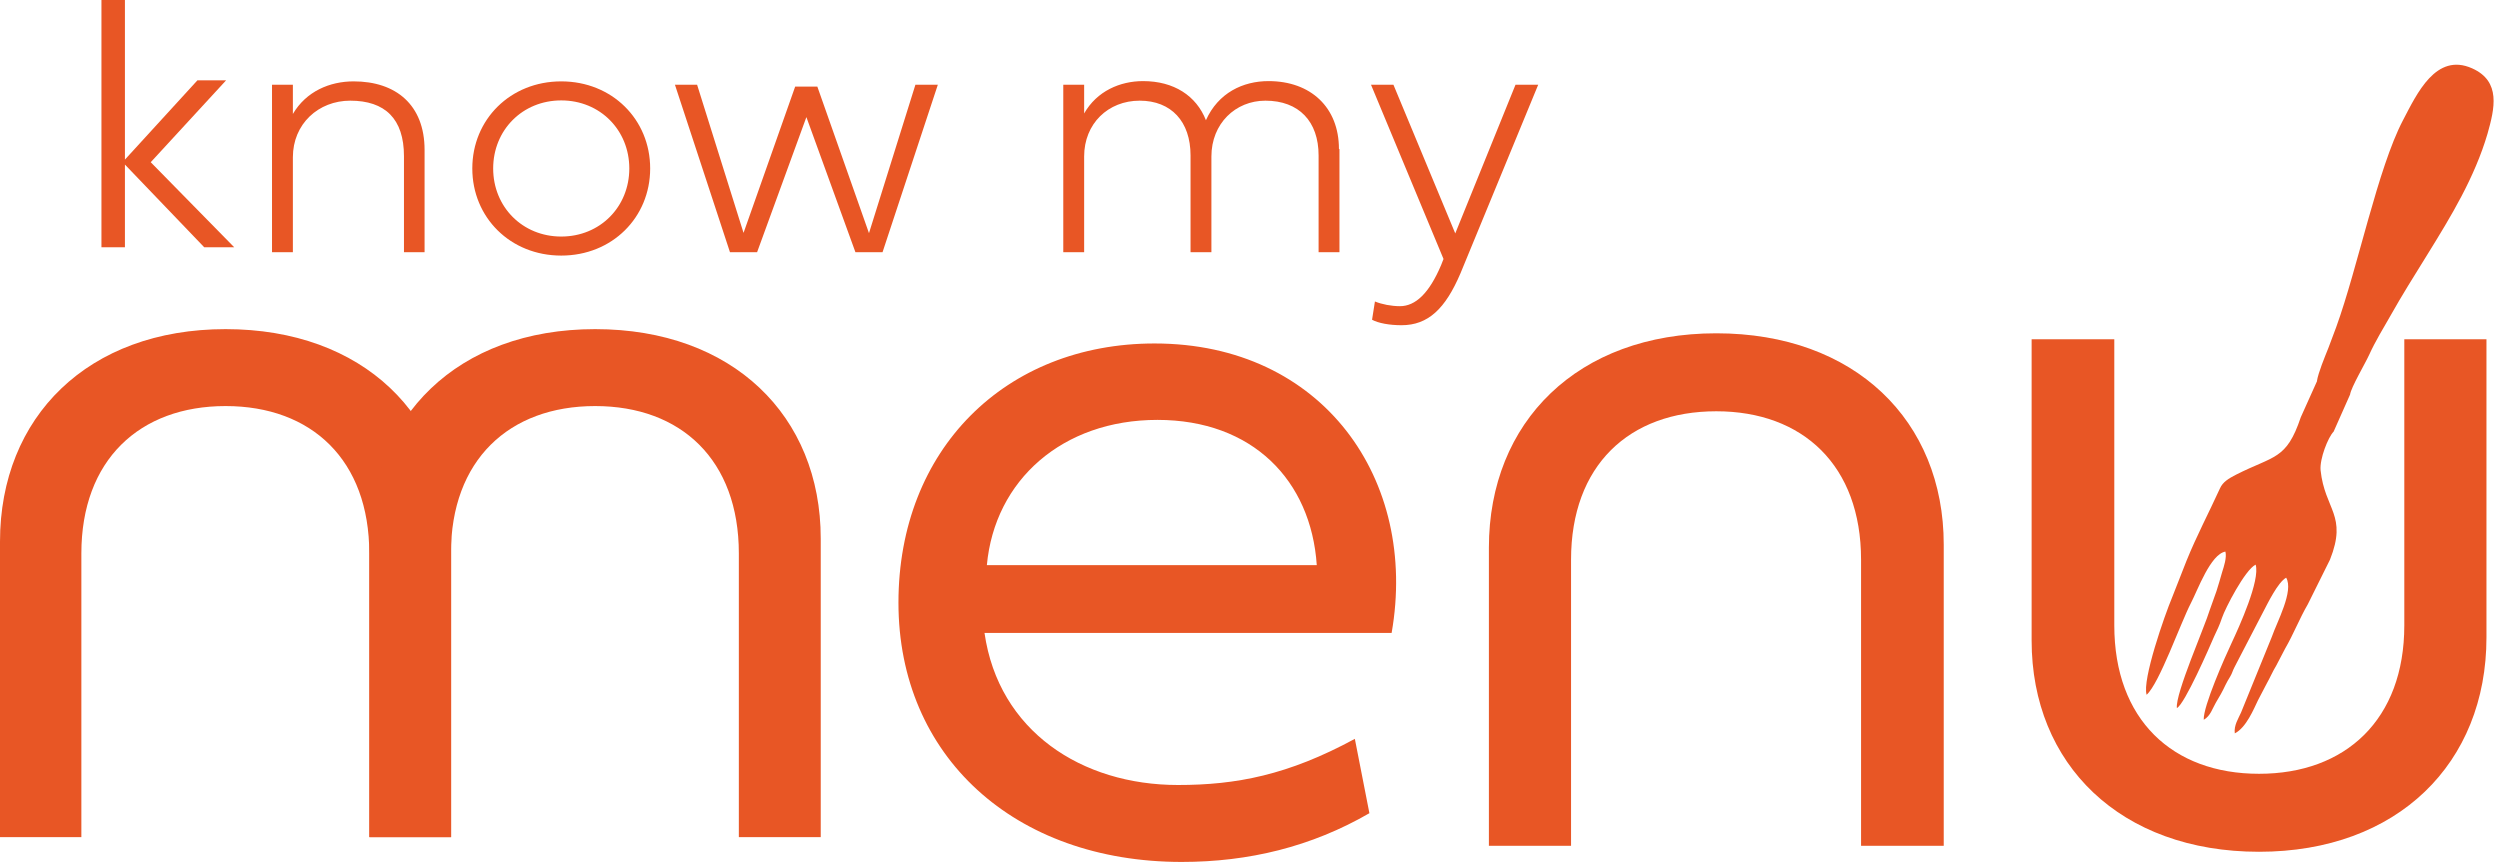 <?xml version="1.0" encoding="UTF-8" standalone="no"?>
<!DOCTYPE svg PUBLIC "-//W3C//DTD SVG 1.1//EN" "http://www.w3.org/Graphics/SVG/1.1/DTD/svg11.dtd">
<svg width="100%" height="100%" viewBox="0 0 231 80" version="1.1" xmlns="http://www.w3.org/2000/svg" xmlns:xlink="http://www.w3.org/1999/xlink" xml:space="preserve" xmlns:serif="http://www.serif.com/" style="fill-rule:evenodd;clip-rule:evenodd;stroke-linejoin:round;stroke-miterlimit:2;">
    <g transform="matrix(1,0,0,1,-2.121,0)">
        <g transform="matrix(1,0,0,1,-197,-52)">
            <path d="M320.791,104.22C320.26,96.364 314.838,90.798 306.067,90.798C297.295,90.798 291.03,96.364 290.307,104.22L320.791,104.22ZM325.658,127.137C320.284,130.246 314.501,131.643 308.308,131.643C292.837,131.643 282.138,121.86 282.138,107.69C282.138,93.521 292.018,83.737 305.802,83.737C321.369,83.737 330.189,96.34 327.707,110.485L290.09,110.485C291.391,119.546 299.054,124.534 307.97,124.534C313.344,124.534 318.14,123.619 324.309,120.269L325.658,127.161L325.658,127.137Z" style="fill:rgb(232,86,37);fill-rule:nonzero;"/>
        </g>
        <g transform="matrix(1,0,0,1,-197,-52)">
            <path d="M206.639,129.354L199.121,129.354L199.121,102.051C199.121,90.508 207.266,82.412 219.965,82.412C232.665,82.412 240.81,90.412 240.81,101.762L240.81,129.354L233.243,129.354L233.243,103.136C233.243,94.509 227.918,89.52 219.965,89.52C212.013,89.52 206.639,94.509 206.639,103.136L206.639,129.354Z" style="fill:rgb(232,86,37);fill-rule:nonzero;"/>
        </g>
        <g transform="matrix(1,0,0,1,-197,-52)">
            <path d="M240.786,129.354L233.267,129.354L233.267,102.051C233.267,90.508 241.412,82.412 254.112,82.412C266.812,82.412 274.957,90.412 274.957,101.762L274.957,129.354L267.39,129.354L267.39,103.136C267.39,94.509 262.064,89.52 254.112,89.52C246.16,89.52 240.786,94.509 240.786,103.136L240.786,129.354Z" style="fill:rgb(232,86,37);fill-rule:nonzero;"/>
        </g>
        <g transform="matrix(1,0,0,1,-197,-52)">
            <path d="M238.352,65.856L238.352,75.303L236.448,75.303L236.448,66.435C236.448,62.965 234.689,61.302 231.484,61.302C228.544,61.302 226.183,63.446 226.183,66.531L226.183,75.303L224.255,75.303L224.255,59.832L226.183,59.832L226.183,62.531C227.412,60.434 229.604,59.519 231.797,59.519C235.701,59.519 238.352,61.687 238.352,65.856Z" style="fill:rgb(232,86,37);fill-rule:nonzero;"/>
        </g>
        <g transform="matrix(1,0,0,1,-197,-52)">
            <path d="M250.979,73.857C254.57,73.857 257.269,71.11 257.269,67.567C257.269,64.025 254.57,61.278 250.979,61.278C247.389,61.278 244.69,64.025 244.69,67.567C244.69,71.11 247.389,73.857 250.979,73.857ZM250.979,59.519C255.678,59.519 259.197,63.037 259.197,67.567C259.197,72.098 255.678,75.616 250.979,75.616C246.28,75.616 242.762,72.098 242.762,67.567C242.762,63.037 246.28,59.519 250.979,59.519Z" style="fill:rgb(232,86,37);fill-rule:nonzero;"/>
        </g>
        <g transform="matrix(1,0,0,1,-197,-52)">
            <path d="M274.643,60.001L279.415,73.544L283.704,59.832L285.776,59.832L280.668,75.303L278.162,75.303L273.631,62.82L269.077,75.303L266.57,75.303L261.486,59.832L263.534,59.832L267.824,73.519L272.595,60.001L274.643,60.001Z" style="fill:rgb(232,86,37);fill-rule:nonzero;"/>
        </g>
        <g transform="matrix(1,0,0,1,-197,-52)">
            <path d="M322.887,65.784L322.887,75.303L320.959,75.303L320.959,66.362C320.959,63.23 319.152,61.302 316.044,61.302C313.272,61.302 311.055,63.422 311.055,66.459L311.055,75.303L309.127,75.303L309.127,66.362C309.127,63.23 307.344,61.302 304.428,61.302C301.513,61.302 299.296,63.422 299.296,66.459L299.296,75.303L297.368,75.303L297.368,59.832L299.296,59.832L299.296,62.483C300.476,60.41 302.621,59.494 304.742,59.494C307.585,59.494 309.658,60.844 310.549,63.109C311.682,60.579 313.971,59.494 316.333,59.494C320.237,59.494 322.839,61.928 322.839,65.76L322.887,65.784Z" style="fill:rgb(232,86,37);fill-rule:nonzero;"/>
        </g>
        <g transform="matrix(1,0,0,1,-197,-52)">
            <path d="M339.129,59.832L341.25,59.832L334.069,77.254C332.671,80.532 331.08,82.05 328.622,82.05C327.49,82.05 326.478,81.857 325.899,81.544L326.164,79.857C326.815,80.122 327.683,80.291 328.478,80.291C329.9,80.291 331.177,79.11 332.285,76.483L332.502,75.929L325.803,59.832L327.875,59.832L333.587,73.568L339.153,59.832L339.129,59.832Z" style="fill:rgb(232,86,37);fill-rule:nonzero;"/>
        </g>
        <g transform="matrix(1,0,0,1,-197,-52)">
            <path d="M208.495,74.845L208.495,52L210.664,52L210.664,66.748L217.363,59.422L220.014,59.422L213.049,66.989L220.761,74.845L217.989,74.845L210.664,67.206L210.664,74.845L208.495,74.845Z" style="fill:rgb(232,86,37);fill-rule:nonzero;"/>
        </g>
        <g transform="matrix(1,0,0,1,-197,-52)">
            <path d="M421.279,83.351L428.87,83.351L428.87,110.895C428.87,122.534 420.652,130.704 407.856,130.704C395.06,130.704 386.843,122.631 386.843,111.184L386.843,83.351L394.482,83.351L394.482,109.787C394.482,118.486 399.856,123.498 407.856,123.498C415.857,123.498 421.279,118.486 421.279,109.787L421.279,83.351Z" style="fill:rgb(232,86,37);fill-rule:nonzero;"/>
        </g>
        <g transform="matrix(1,0,0,1,-197,-52)">
            <path d="M413.206,87.207C413.327,86.436 413.929,84.99 414.266,84.147L414.989,82.219C416.989,76.7 418.821,67.567 421.158,63.109C422.436,60.675 424.195,56.82 427.544,58.314C430.243,59.519 429.617,62.049 428.966,64.362C428.388,66.338 427.52,68.314 426.556,70.146C424.701,73.688 422.05,77.52 420.05,81.086C419.351,82.315 418.604,83.52 418.026,84.797C417.664,85.593 416.363,87.785 416.266,88.46L414.748,91.882C414.242,92.388 413.447,94.388 413.543,95.449C413.929,99.111 416.05,99.593 414.411,103.714L412.363,107.835C411.591,109.16 411.037,110.606 410.266,111.931L409.447,113.498C409.109,114.052 408.893,114.582 408.579,115.136L407.76,116.703C407.374,117.498 406.676,119.233 405.615,119.763C405.519,119.016 405.953,118.39 406.194,117.835L409.037,110.847C409.519,109.449 411.085,106.606 410.362,105.377C409.591,105.811 408.676,107.714 408.218,108.582L405.591,113.642C405.398,114.004 405.398,114.173 405.181,114.534C404.965,114.895 404.94,114.92 404.748,115.305C404.531,115.787 404.169,116.438 403.856,116.944C403.543,117.474 403.374,118.149 402.748,118.51C402.675,117.281 404.724,112.678 405.326,111.401C406.025,109.907 407.977,105.618 407.543,104.172C406.555,104.654 404.724,108.22 404.434,109.088C404.193,109.811 404.001,110.172 403.711,110.799C403.278,111.811 400.988,117.064 400.265,117.426C400.097,116.124 402.868,109.835 403.302,108.365L403.928,106.606C404.097,106.1 404.266,105.473 404.459,104.823C404.603,104.365 404.892,103.521 404.748,102.967C403.374,103.208 402.193,106.509 401.567,107.714C400.603,109.57 398.651,115.136 397.47,116.197C397.036,114.847 399.133,108.847 399.832,107.184L401.157,103.81C402.073,101.545 403.23,99.352 404.242,97.135C404.507,96.533 405.037,96.22 405.736,95.858C409.254,94.075 410.387,94.509 411.712,90.557L413.23,87.183L413.206,87.207Z" style="fill:rgb(232,86,37);"/>
        </g>
        <g transform="matrix(1,0,0,1,-197,-52)">
            <path d="M344.286,130.149L336.695,130.149L336.695,102.606C336.695,90.966 344.912,82.797 357.708,82.797C370.504,82.797 378.722,90.87 378.722,102.316L378.722,130.149L371.083,130.149L371.083,103.714C371.083,95.015 365.709,90.002 357.708,90.002C349.636,90.002 344.286,95.015 344.286,103.714L344.286,130.149Z" style="fill:rgb(232,86,37);fill-rule:nonzero;"/>
        </g>
    </g>
</svg>
